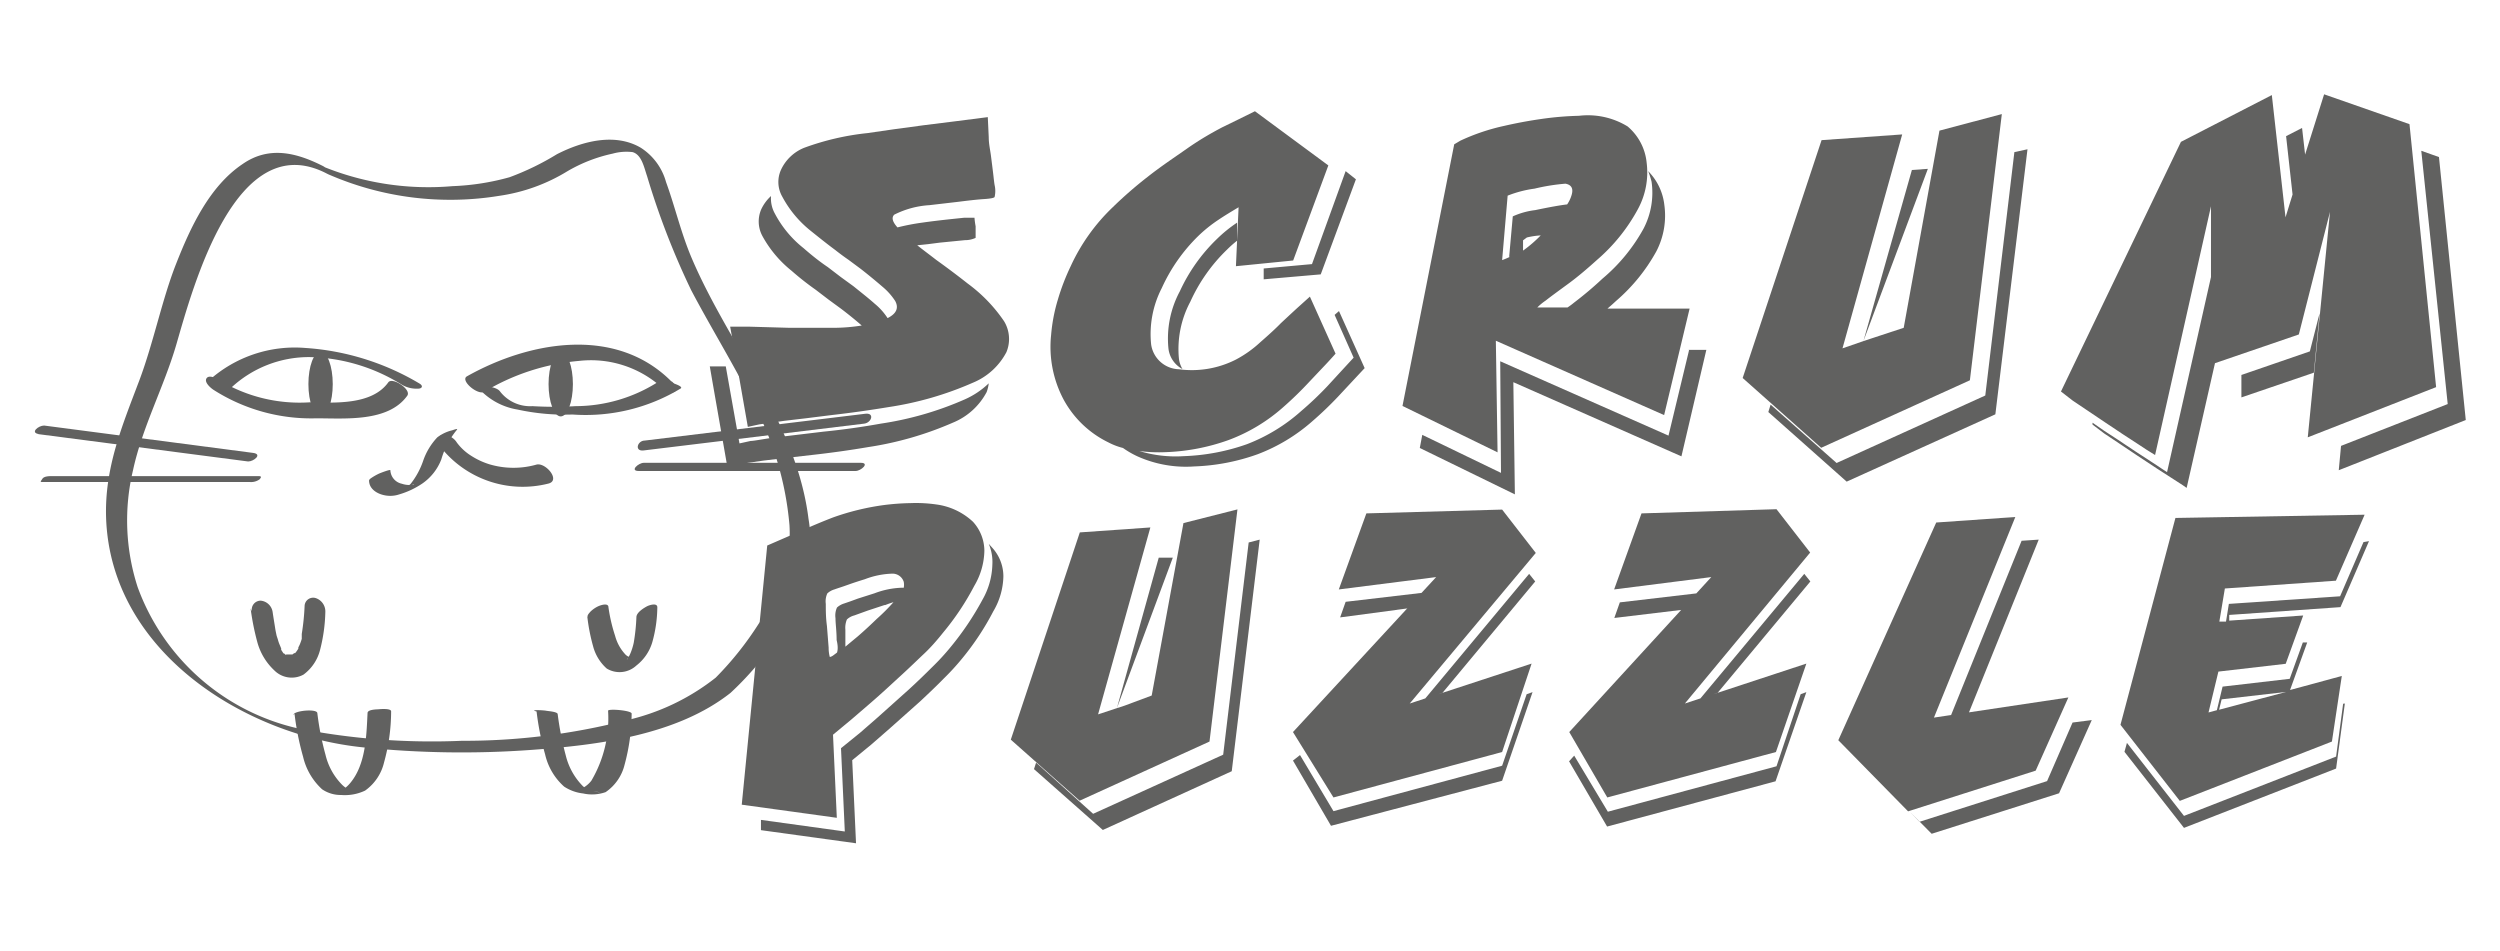 <svg id="Слой_1" data-name="Слой 1" xmlns="http://www.w3.org/2000/svg" viewBox="0 0 131.48 50"><defs><style>.cls-1{fill:#616160;}</style></defs><path class="cls-1" d="M51.89,20.62a3.51,3.51,0,0,1-1.78,1.61,17.65,17.65,0,0,1-4.43,1.28c-1,.17-2,.31-3,.42l-1.4.16-1.1.13-1.34.19-.59.13-.77-4.4-.15-.87.84,0,.72,4.05.59-.13c.19,0,.63-.1,1.34-.19l2.5-.3c1-.1,2-.24,3-.42A17.19,17.19,0,0,0,50.75,21,4.37,4.37,0,0,0,52,20.16,2,2,0,0,1,51.89,20.62Zm.92-3.72a1.8,1.8,0,0,1,.12,1.62,3.49,3.49,0,0,1-1.77,1.61,17.36,17.36,0,0,1-4.43,1.28q-1.51.25-3,.42L42.37,22l-1.11.13-1.33.19-.6.13-.77-4.39-.16-.88,1,0,2.11.06c.83,0,1.64,0,2.41,0a9.5,9.5,0,0,0,1.4-.12c-.33-.29-.69-.58-1.07-.87l-.67-.49-.68-.52a14.89,14.89,0,0,1-1.27-1,6.06,6.06,0,0,1-1.53-1.82,1.61,1.61,0,0,1-.07-1.4,2.2,2.2,0,0,1,.52-.71,1.64,1.64,0,0,0,.2.92,5.7,5.7,0,0,0,1.51,1.82c.4.35.82.69,1.28,1l.68.52.66.48c.46.37.84.67,1.13.93a3.28,3.28,0,0,1,.67.75h0c.46-.23.6-.53.4-.9a3.34,3.34,0,0,0-.68-.76c-.29-.25-.66-.56-1.12-.92l-.66-.49q-.35-.24-.69-.51c-.46-.34-.88-.68-1.28-1a5.76,5.76,0,0,1-1.51-1.81,1.55,1.55,0,0,1-.07-1.4,2.28,2.28,0,0,1,1.23-1.17A13.77,13.77,0,0,1,45.62,7L47,6.8l1.55-.21,1.68-.21,1.72-.22L52,7.22c0,.35.08.68.12,1s.08.63.11.88.05.47.08.64a1.37,1.37,0,0,1,0,.61c0,.06-.24.1-.56.12s-.86.08-1.32.14l-1.55.18a4.73,4.73,0,0,0-1.85.5c-.15.15-.1.37.17.67h0a11.88,11.88,0,0,1,1.29-.25c.49-.07,1-.13,1.56-.19l.67-.07.53,0a3.92,3.92,0,0,0,.06.45c0,.35,0,.55,0,.61a1.29,1.29,0,0,1-.56.12l-1.32.13-.62.08-.57.06c.3.24.64.49,1,.77.53.38,1.08.79,1.65,1.24A8.08,8.08,0,0,1,52.81,16.9ZM47.24,12h0Z"/><path class="cls-1" d="M60.54,18.11A1.52,1.52,0,0,0,62,19.42a5.11,5.11,0,0,0,3-.51A6,6,0,0,0,66.28,18c.48-.42.84-.75,1.08-1l.44-.41.39-.36.7-.63,1.35,3c-.23.26-.46.51-.7.76l-.69.73a18.62,18.62,0,0,1-1.37,1.33,9.09,9.09,0,0,1-2.86,1.72,10.88,10.88,0,0,1-3.32.64,7.8,7.8,0,0,1-1.38-.06,6.55,6.55,0,0,0,2.34.27,11.06,11.06,0,0,0,3.32-.63,9.24,9.24,0,0,0,2.85-1.74,17.84,17.84,0,0,0,1.38-1.31l.68-.74.7-.76-1-2.25.23-.2,1.35,3-1.39,1.49A18.62,18.62,0,0,1,69,22.17a9.35,9.35,0,0,1-2.86,1.72,10.94,10.94,0,0,1-3.32.64,6.22,6.22,0,0,1-3-.53,4.77,4.77,0,0,1-.76-.44h0a3.5,3.5,0,0,1-.78-.3A5.32,5.32,0,0,1,55.93,21a5.91,5.91,0,0,1-.65-3.38,8.91,8.91,0,0,1,.36-1.88A11.7,11.7,0,0,1,56.31,14a10.12,10.12,0,0,1,2.21-3.1,21.81,21.81,0,0,1,1.85-1.61c.7-.55,1.38-1,2.05-1.47S63.7,7,64.27,6.7l.86-.42L66,5.85,69.86,8.7l-1.85,5L65,14l.14-3.1c-.4.24-.75.45-1.06.66a7.45,7.45,0,0,0-1.06.85,9.06,9.06,0,0,0-1.92,2.74A5.29,5.29,0,0,0,60.54,18.11Zm-1.26,5.5s0,0,0,0S59.28,23.62,59.28,23.61ZM62,18.84a1.38,1.38,0,0,0,.19.57,1.4,1.4,0,0,1-.74-1.09,5.25,5.25,0,0,1,.6-3A9.07,9.07,0,0,1,64,12.57a7.15,7.15,0,0,1,1.06-.86l0,0,0,0,0,.95a5.71,5.71,0,0,0-.53.47,8.9,8.9,0,0,0-1.93,2.74A5.28,5.28,0,0,0,62,18.84Zm9.31-9.41-1.85,5-3,.26,0-.57L69,13.89,70.77,9Z"/><path class="cls-1" d="M76.8,7.4a10.93,10.93,0,0,1,2.31-.78c.65-.15,1.3-.27,1.93-.36a16.42,16.42,0,0,1,2-.17,4,4,0,0,1,2.56.56,2.86,2.86,0,0,1,1,1.9A4.05,4.05,0,0,1,86.14,11,9.41,9.41,0,0,1,84,13.66c-.51.46-1,.88-1.49,1.24s-1,.73-1.21.9a3,3,0,0,0-.45.37s.09,0,.3,0h1.29a4,4,0,0,0,.35-.26,18.52,18.52,0,0,0,1.48-1.25,9.25,9.25,0,0,0,2.17-2.64,4.09,4.09,0,0,0,.42-2.46A3.88,3.88,0,0,0,86.68,9a3,3,0,0,1,.85,1.77,4.08,4.08,0,0,1-.42,2.45A9.43,9.43,0,0,1,85,15.82l-.23.21-.23.2h4.32l-1.34,5.6-8.85-3.91.09,5.87-5-2.44L76.48,7.59Zm12,11h.94L88.43,24l-8.84-3.9L79.67,26l-5-2.44.13-.69,4.14,2L78.9,19l8.85,3.91,1.08-4.49Zm-9.43-4.9.19-2.12a4,4,0,0,1,1.18-.33q1.15-.24,1.68-.3h0a1.74,1.74,0,0,0,.23-.48c.11-.35,0-.55-.32-.61a10.53,10.53,0,0,0-1.62.26,6,6,0,0,0-1.42.37L79,13.68a4.59,4.59,0,0,0,.86-.42C79.71,13.37,79.56,13.45,79.42,13.52Zm.48-.26,0,0Zm0,0h0Zm.06,0h0Zm0,0,0,0Zm.06,0h0l0,0Zm0,0h0Zm0,0,0,0Zm.06-.05h0Zm.07-.55,0,.54a6.82,6.82,0,0,0,.93-.8A4.15,4.15,0,0,0,80.3,12.49Zm1.78-1.22s0,0,0,0,0,0,0,0l0,0Zm.07-.08h0l0,0Zm0,0h0l0,0ZM82.3,11l0,.06,0-.06.06-.06Zm.08-.1v0h0Zm.05-.07,0,0Z"/><path class="cls-1" d="M100.12,17.24,102,6.87,105.28,6,103.6,20l-7.82,3.55-4.13-3.67L95.8,7.37l4.24-.3L96.9,18.32,98,17.94l.45-.15Zm6.51-9.39-1.69,13.94-7.82,3.54L93,21.67l.12-.39,3.47,3.07,7.82-3.55L105.94,8Zm-6.08,1.09.84-.06L98,17.94Zm-1.61,8.7,2.45-8.76Z"/><path class="cls-1" d="M121.23,8.13l1-3.17,4.49,1.57,1.4,13.83L121.37,23l1.17-11.86-1.64,6.45-4.41,1.51L115,25.66l-.2-.14-.62-.4c-.42-.26-1-.65-1.79-1.17l-.91-.61-.81-.54-.62-.47,0-.1.62.43.69.45.93.62.86.56.62.41.2.13,2.31-10.26,0-3.72-2.94,13.08-.21-.13c-.14-.08-.35-.22-.62-.4l-.86-.56-.93-.62-1.71-1.15-.62-.48L114.7,7.46,119.48,5l.72,6.43.37-1.2-.34-3.07.84-.43Zm-4.89,6.44,0,4.6Zm1.54,6.33,0-1.18,3.6-1.24.51-2-.3,3.12ZM128.27,8.26l1.41,13.83L123,24.73l.12-1.28,5.61-2.2L127.34,7.93Z"/><path class="cls-1" d="M46.5,26.56a12.7,12.7,0,0,1,1.38-.1,7.51,7.51,0,0,1,1.36.07,3.49,3.49,0,0,1,1.93.91,2.28,2.28,0,0,1,.6,1.53,3.75,3.75,0,0,1-.53,1.84,13.8,13.8,0,0,1-1.64,2.46c-.35.44-.68.81-1,1.11s-.77.74-1.22,1.15-1,.93-1.63,1.47l-.94.81-1,.83.2,4.37-5-.69,1.34-13.63.92-.4.92-.4c.56-.25,1.11-.48,1.63-.68A13.18,13.18,0,0,1,46.5,26.56Zm5.66,2.22a2.24,2.24,0,0,1,.61,1.53,3.75,3.75,0,0,1-.53,1.84,14.16,14.16,0,0,1-1.63,2.47,12.86,12.86,0,0,1-1,1.09c-.32.33-.73.72-1.21,1.17l-1.64,1.46-.94.82-1,.82.2,4.37-5-.69,0-.54,4.41.61-.2-4.38,1-.81.94-.82,1.63-1.46c.48-.44.88-.83,1.22-1.17a12.4,12.4,0,0,0,1-1.09,15.33,15.33,0,0,0,1.65-2.46,3.92,3.92,0,0,0,.52-1.84A2.45,2.45,0,0,0,52,28.6ZM44,33.66c0-.47-.06-.86-.06-1.15a1,1,0,0,1,.08-.56,1,1,0,0,1,.37-.21l.32-.11.41-.15.44-.14L46,31.2a4.4,4.4,0,0,1,1.42-.29h.11a.84.84,0,0,0,0-.31.62.62,0,0,0-.62-.43,4.36,4.36,0,0,0-1.42.29c-.19.06-.49.15-.88.29s-.48.16-.73.25a.92.92,0,0,0-.37.21,1,1,0,0,0-.08.55c0,.33,0,.72.06,1.16l.09,1.14a1.87,1.87,0,0,0,.06.49s.07,0,.18-.08l.2-.15C44.08,34.14,44.06,33.91,44,33.66Zm2.52-1.84-.88.29-.72.26a.86.86,0,0,0-.38.21,1.13,1.13,0,0,0-.08.54c0,.29,0,.59,0,.89l.3-.25.35-.29c.36-.31.69-.62,1-.92a10.3,10.3,0,0,0,.88-.88A4.73,4.73,0,0,0,46.56,31.82Zm.95-.76h0Z"/><path class="cls-1" d="M60.57,36.58l1.67-9.07,2.84-.72L63.61,39l-6.83,3.11-3.62-3.21L56.79,28l3.71-.26-2.75,9.83,1-.33.4-.13Zm5.68-8.2L64.78,40.56,58,43.65l-3.62-3.2.11-.34,3,2.69,6.84-3.11,1.34-11.16Zm-5.31.95.74,0-2.94,7.91Zm-1.4,7.6,2.14-7.65Z"/><path class="cls-1" d="M70.41,31,71.86,27,79,26.8l1.77,2.28L74.14,37l.82-.27,5.46-6.55.32.4-4.87,5.85-.23.08,4.91-1.61L79,39.55l-8.87,2.39L68,38.5l7.53-8.15ZM79,40.27l-8.87,2.39-1.76-2.95L68,40l2,3.43L79,41.06l1.6-4.66-.31.11Zm-8.52-7.8.29-.82,4.09-.48L74,32Z"/><path class="cls-1" d="M84.89,31,86.33,27l7.1-.22,1.77,2.28L88.61,37l.82-.27,5.46-6.55.32.4-4.87,5.85-.23.08L95,34.9l-1.6,4.65-8.87,2.39-2-3.44L90,30.35Zm8.54,9.3-8.87,2.39-1.77-2.95-.27.3,2,3.43,8.86-2.38L95,36.4l-.3.11Zm-8.53-7.8.29-.82,4.09-.48-.8.87Z"/><path class="cls-1" d="M101.71,37.74l7.07-1.06-1.72,3.85-6.71,2.14-3.67-3.74,5.15-11.45,4.16-.29Zm8.3.13-1.72,3.85-6.7,2.13-1.19-1.2h0l.55.57,6.71-2.14L109,38Zm-6.46-.4-.94.14,3.71-9.17.9-.06Z"/><path class="cls-1" d="M124.59,28.46l-1.5,3.47-5.85.41,0,.3,3.89-.27-.92,2.54-3.54.41-.52,2.15.44-.12.3-1.24,3.53-.41.69-1.91h.23l-.91,2.52h-.07l2.8-.76L122.64,39l-8,3.12-3.12-4,2.89-10.88,9.95-.17-1.51,3.47-5.84.41-.29,1.74.35,0,.15-.93,5.85-.4,1.23-2.85ZM123.32,37l-.46,3.42-8,3.12-3.13-4,.13-.47,3,3.84,8-3.12.37-2.78Zm-6.78.39.08,0Zm3.69-1-3.39.39-.14.57-.08,0Z"/><path class="cls-1" d="M28.22,37.42a14.58,14.58,0,0,0,.45,2.26,3.23,3.23,0,0,0,1,1.69,2.27,2.27,0,0,0,1,.36,2.15,2.15,0,0,0,1.18-.07,2.44,2.44,0,0,0,1-1.45,10.5,10.5,0,0,0,.37-2.68c0-.17-1.24-.27-1.24-.15a6.43,6.43,0,0,1-.88,3.68,1.46,1.46,0,0,1-.57.44c-.15,0-.33,0,.18.06,1.64.19.39.09.31,0s0,0-.07,0a3.06,3.06,0,0,1-.29-.21,3.45,3.45,0,0,1-.9-1.6,16.3,16.3,0,0,1-.43-2.19c0-.13-.51-.16-.6-.18s-.65-.06-.64,0Z"/><path class="cls-1" d="M15.49,37.54a14.58,14.58,0,0,0,.45,2.26,3.35,3.35,0,0,0,1,1.71,1.73,1.73,0,0,0,1,.3,2.49,2.49,0,0,0,1.26-.23,2.53,2.53,0,0,0,1-1.49,10.08,10.08,0,0,0,.37-2.68c0-.16-.55-.12-.63-.11s-.61,0-.61.2c-.06,1.21-.09,2.7-.91,3.68a1.81,1.81,0,0,1-.24.24l-.11.07c-.08,0-.2,0,.09,0,0,0,.29,0,.3,0h-.05l-.13,0a1.33,1.33,0,0,1-.3-.23,3.34,3.34,0,0,1-.86-1.56,14.87,14.87,0,0,1-.43-2.19c0-.26-1.28-.13-1.25.09Z"/><path class="cls-1" d="M17,8.74c-1.4-.71-2.84-1.08-4.23-.12C11,9.8,10,12,9.26,13.88S8.08,18,7.33,20c-.91,2.41-1.84,4.61-1.75,7.25.25,7,7.24,11.43,13.56,12.06a50.6,50.6,0,0,0,8.79.13c3.48-.25,7.65-.76,10.49-3a16.43,16.43,0,0,0,2.8-3.41,7.77,7.77,0,0,0,1.3-5.75c-.63-5.07-4.19-9.12-6.14-13.7-.56-1.31-.87-2.68-1.35-4A3.13,3.13,0,0,0,33.7,7.77c-1.36-.8-3.08-.34-4.41.34A14,14,0,0,1,26.8,9.32a12.84,12.84,0,0,1-3,.47,14.67,14.67,0,0,1-7-1.11c-.69-.34.24.38.45.48a16,16,0,0,0,9,1.14A9.4,9.4,0,0,0,29.85,9a8.05,8.05,0,0,1,2.37-.92A2.7,2.7,0,0,1,33.27,8c.48.14.6.8.76,1.26a40.51,40.51,0,0,0,2.32,6c1,1.9,2.13,3.73,3.1,5.64a16.67,16.67,0,0,1,2.07,6.72,7.66,7.66,0,0,1-1.61,5.17,16.92,16.92,0,0,1-2.27,2.85,11.77,11.77,0,0,1-4.73,2.25,34.27,34.27,0,0,1-8.62,1.07,36.5,36.5,0,0,1-8.61-.65,11.74,11.74,0,0,1-8.44-7.43A11.4,11.4,0,0,1,7,24.71c.49-2.26,1.62-4.36,2.27-6.58.89-3.07,3.14-11.49,7.92-9C17.91,9.49,17.34,8.94,17,8.74Z"/><path class="cls-1" d="M23.11,23.43a5.5,5.5,0,0,0,5.74,2c.64-.17-.14-1.1-.62-1a4.44,4.44,0,0,1-2.45,0,3.89,3.89,0,0,1-1-.46,2.76,2.76,0,0,1-.75-.69.84.84,0,0,0-.76-.4c-.28.05-.29.36-.15.56Z"/><path class="cls-1" d="M12.16,20.39a6,6,0,0,1,4.13-1.61,9.5,9.5,0,0,1,4.84,1.45,1.53,1.53,0,0,0,.86.21c.2,0,.29-.14.07-.27a13.45,13.45,0,0,0-6-1.87A6.75,6.75,0,0,0,11,20c-.18.18.91.62,1.14.39Z"/><path class="cls-1" d="M11.21,20.49A9.54,9.54,0,0,0,16.64,22c1.51,0,3.78.21,4.78-1.19.23-.33-.79-1-1-.7-.87,1.21-2.84,1.07-4.15,1.05A8.15,8.15,0,0,1,11.54,20c-.14-.1-.55-.31-.68-.1s.22.5.35.59Z"/><path class="cls-1" d="M35.31,20.06c-2.93-2.94-7.48-2.11-10.75-.27-.38.21.55,1,.9.82a11.63,11.63,0,0,1,5-1.63,5.56,5.56,0,0,1,4.28,1.34c.14.14.53.41.74.28s0-.42-.15-.54Z"/><path class="cls-1" d="M34.65,20.06a8.1,8.1,0,0,1-4.37,1.3,19.27,19.27,0,0,1-2.28,0,2,2,0,0,1-1.7-.77c-.13-.19-.52-.25-.72-.29,0,0-.56-.07-.47.05a3.51,3.51,0,0,0,2.11,1.19,11.66,11.66,0,0,0,2.89.26,9.64,9.64,0,0,0,5.69-1.37c.14-.1-.33-.25-.38-.27s-.6-.22-.77-.1Z"/><path class="cls-1" d="M23,23a3.4,3.4,0,0,0-.75,1.25,4.1,4.1,0,0,1-.64,1.18c-.06.07-.16.13-.21.2a1.13,1.13,0,0,1,.27-.13c.17-.07.12,0,0,0a1.25,1.25,0,0,1-.54-.06.76.76,0,0,1-.6-.71c0-.06-.56.16-.6.18a3,3,0,0,0-.39.22s-.13.08-.13.14c0,.44.41.69.78.77A1.48,1.48,0,0,0,21,26a4.32,4.32,0,0,0,1.21-.57,2.73,2.73,0,0,0,1-1.27A4.33,4.33,0,0,1,24,22.64c.17-.17-.21,0-.26,0A2.13,2.13,0,0,0,23,23Z"/><ellipse class="cls-1" cx="16.86" cy="20.2" rx="0.64" ry="1.7"/><ellipse class="cls-1" cx="29.49" cy="20.2" rx="0.64" ry="1.7"/><path class="cls-1" d="M13.18,32a13.36,13.36,0,0,0,.35,1.76,3.17,3.17,0,0,0,.89,1.49,1.29,1.29,0,0,0,1.54.23,2.31,2.31,0,0,0,.87-1.29,8.64,8.64,0,0,0,.28-2,.74.74,0,0,0-.49-.73.45.45,0,0,0-.6.4,12.37,12.37,0,0,1-.15,1.48s0,.15,0,.08,0,.12,0,.18a2.83,2.83,0,0,1-.11.31l-.07.14c0,.09,0,0,0,0l0,.06a1.46,1.46,0,0,1-.17.24l-.05,0c0,.06.08,0,0,0l-.09.07,0,0s-.05,0,0,0-.08,0-.08,0h0c-.06,0,.06,0,0,0h0l-.06,0s.1.06,0,0L15,34.42c.07,0,.07.06,0,0l0,0s-.11-.12-.05,0,0-.05-.05-.07l-.11-.17a.21.21,0,0,1,0-.07s0,.11,0,0l-.06-.15a2,2,0,0,1-.12-.34l-.06-.18s0-.09,0,0,0,0,0,0-.06-.27-.08-.41-.09-.55-.13-.83a.7.7,0,0,0-.63-.61.47.47,0,0,0-.46.57Z"/><path class="cls-1" d="M30.89,32.45a9.85,9.85,0,0,0,.3,1.53,2.37,2.37,0,0,0,.72,1.18A1.3,1.3,0,0,0,33.47,35a2.42,2.42,0,0,0,.84-1.24,7,7,0,0,0,.26-1.82c0-.26-.44-.11-.55-.05s-.54.3-.55.56a10.3,10.3,0,0,1-.14,1.35,3.2,3.2,0,0,1-.17.55l-.06.13c0,.07,0,0,0,0l-.07.11,0,.05c0,.06.07-.1,0,0s.09-.07,0,0-.07,0,0,0l.12-.08s-.07,0,0,0l.11,0s-.07,0,0,0,0,0,0,0h-.06l-.1,0a.76.76,0,0,1-.19-.12,2.29,2.29,0,0,1-.56-1A8.61,8.61,0,0,1,32,31.94c0-.25-.4-.12-.55-.05a1.51,1.51,0,0,0-.39.27c-.07.08-.18.19-.16.29Z"/><path class="cls-1" d="M2,22.83l11.05,1.44c.3,0,.76-.38.27-.45l-11-1.44c-.3,0-.76.38-.27.45Z"/><path class="cls-1" d="M2.27,25.35H13.14a.76.76,0,0,0,.51-.14c.07-.08.14-.17-.05-.17H2.74c-.14,0-.42,0-.51.14s-.14.17,0,.17Z"/><path class="cls-1" d="M45.51,21.76l-11.6,1.41c-.39,0-.56.58-.06.52l11.6-1.41c.39-.05.56-.58.06-.52Z"/><path class="cls-1" d="M45.27,24.34H33.86c-.28,0-.76.43-.27.43H45c.28,0,.76-.43.27-.43Z"/></svg>